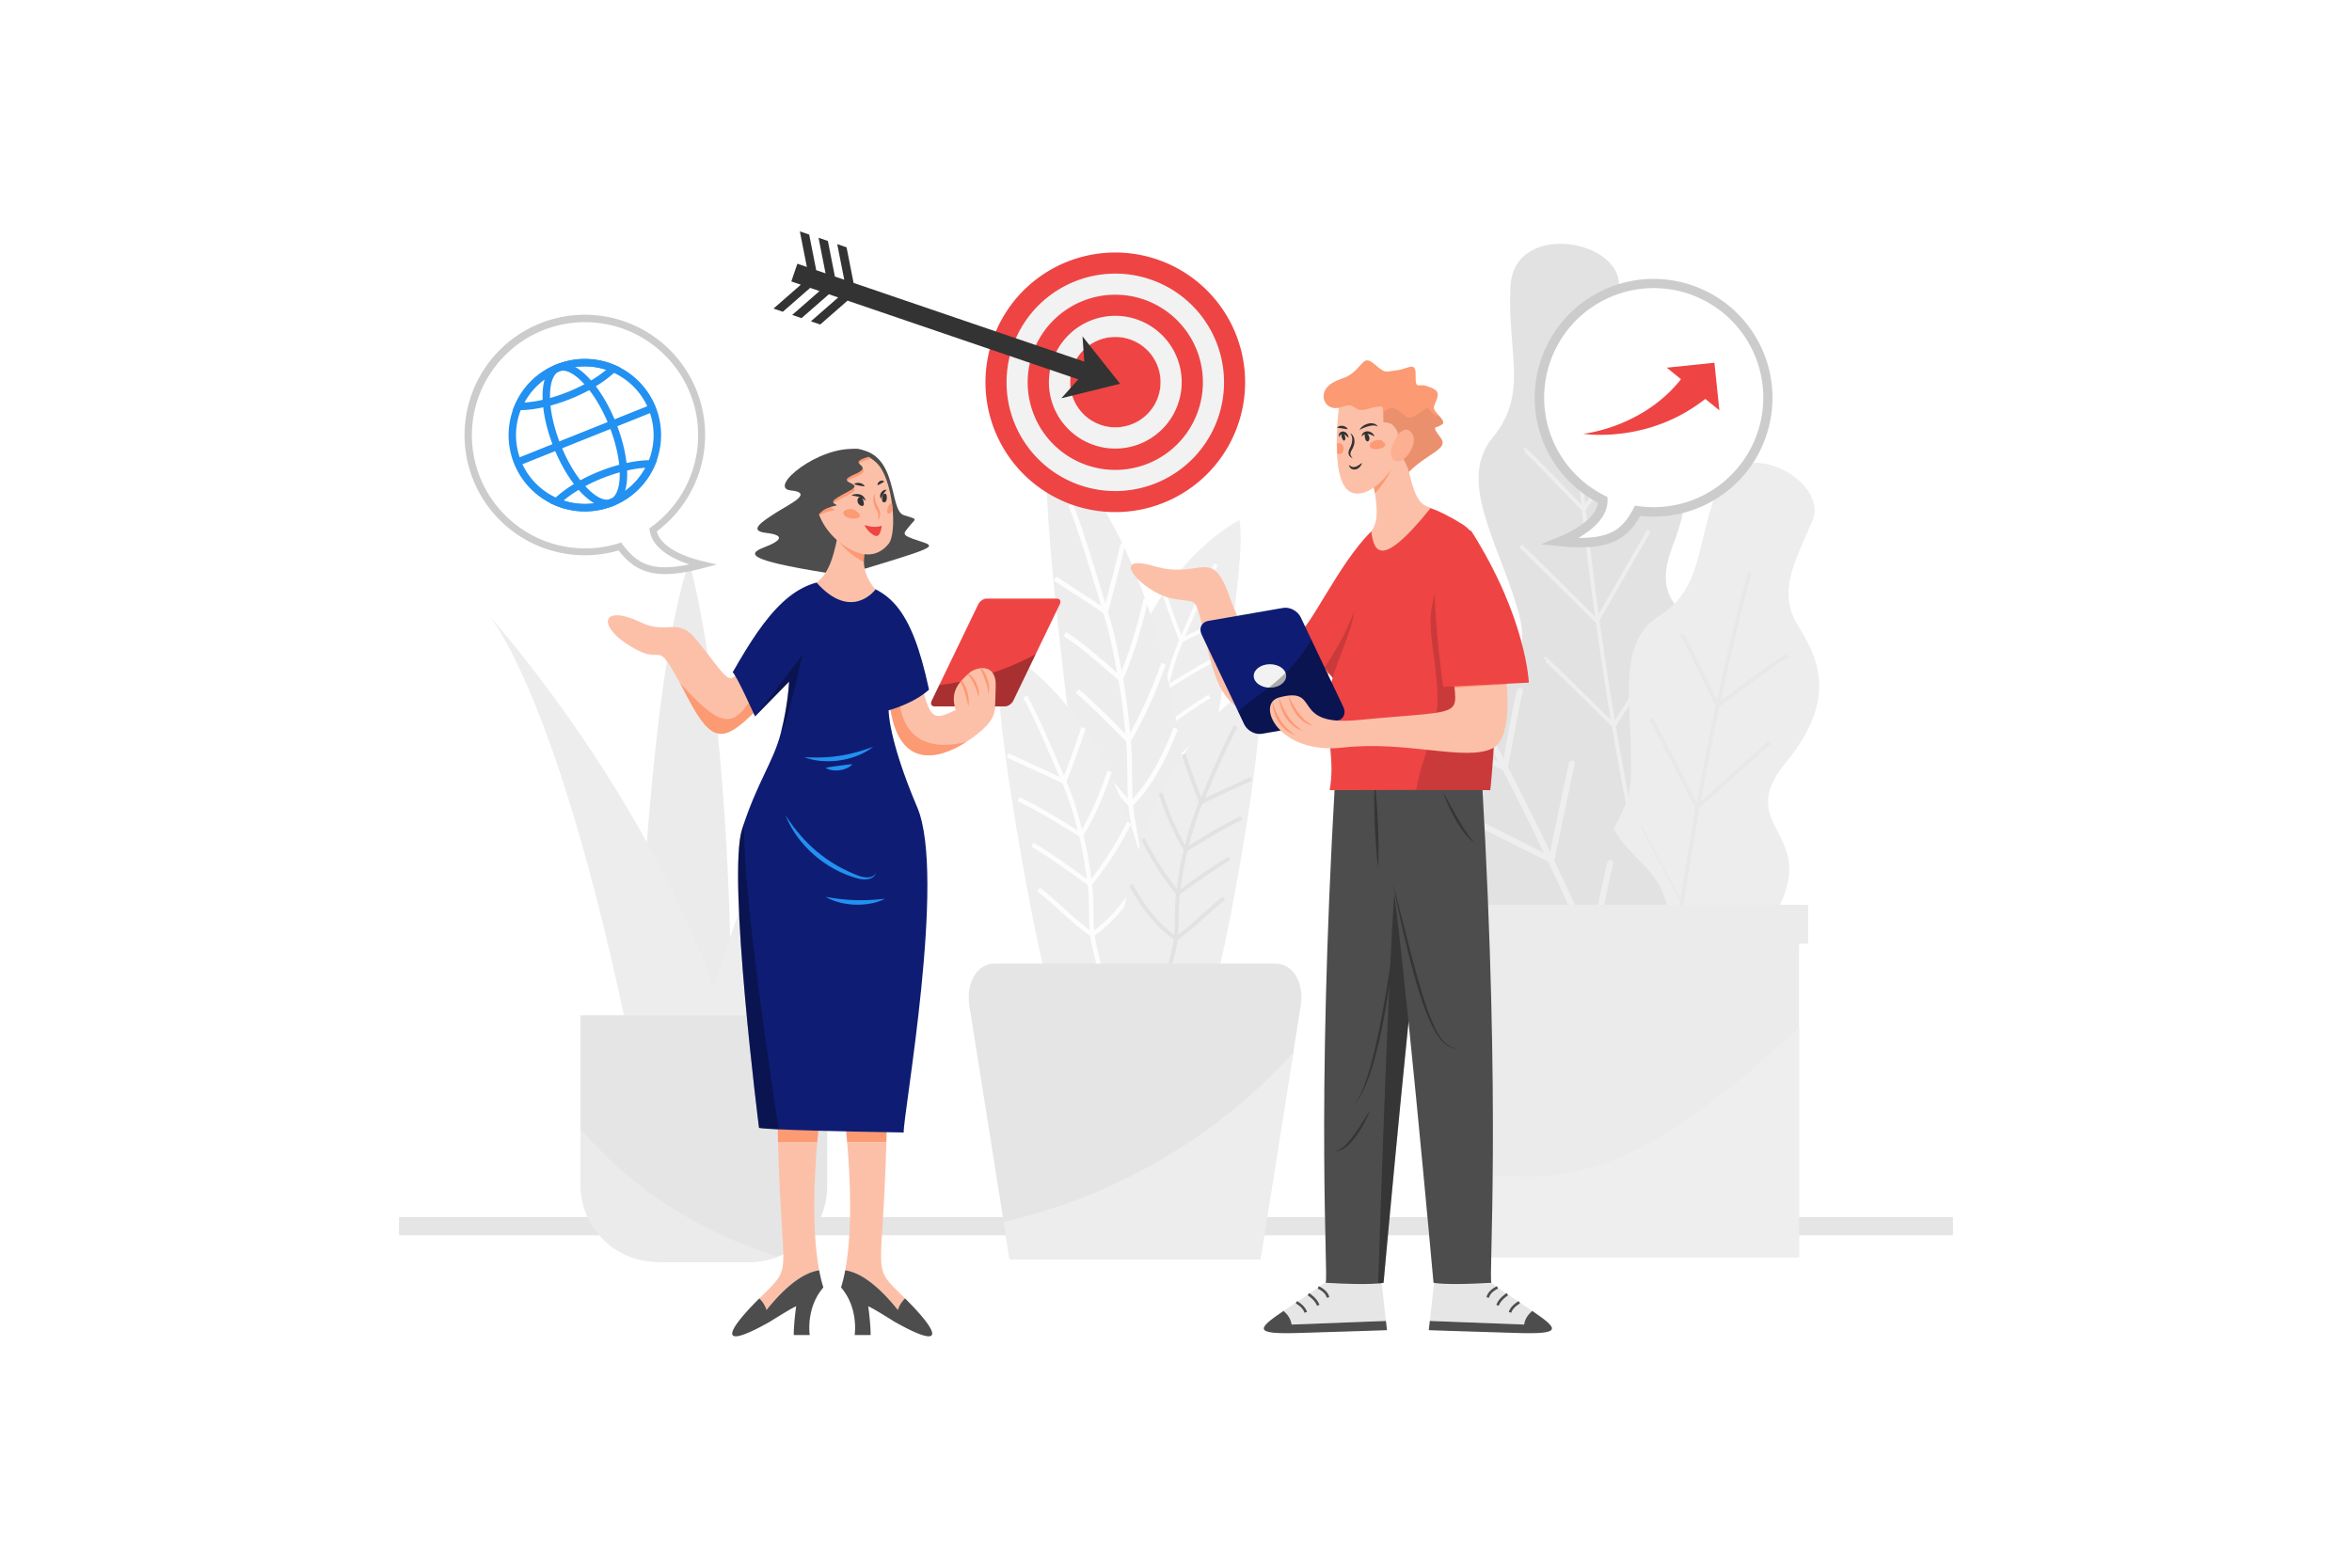 <svg xmlns="http://www.w3.org/2000/svg" xmlns:xlink="http://www.w3.org/1999/xlink" viewBox="0 0 4680 3120"><defs><style>.cls-1{fill:#fcc0a9;}.cls-2{fill:#fff;}.cls-3{opacity:0.13;}.cls-4{fill:#333;}.cls-5{fill:#7a7a7a;}.cls-6{fill:#f2f2f2;}.cls-7{fill:#777;}.cls-8{fill:#222;}.cls-9{fill:#4d4d4d;}.cls-10{fill:#666;}.cls-11{fill:#676767;}.cls-12{fill:#ef4444;}.cls-13{fill:#e6e6e6;}.cls-14{opacity:0.3;}.cls-15{fill:#353535;}.cls-16{fill:#fc9a74;}.cls-17{opacity:0.15;}.cls-18{fill:#0e1d73;}.cls-19{opacity:0.07;}.cls-20{fill:#fdaf91;}.cls-21{fill:#2291f2;}.cls-22{clip-path:url(#clip-path);}.cls-23{clip-path:url(#clip-path-2);}.cls-24{fill:#ccc;}</style><clipPath id="clip-path"><path class="cls-1" d="M1687.21,909.63c-97.2,46.73-65.3,131.46-16.83,169.47s79.76,25.54,97.82,3.11,8.61-129.71-23.67-160.75S1687.21,909.63,1687.21,909.63Z"/></clipPath><clipPath id="clip-path-2"><path class="cls-1" d="M1901.85,1412.75c-14-39.26,12.15-59.82,26.17-72.9s55.14-21.5,53.27,26.17,1.87,55.14-19.62,79.44"/></clipPath></defs><g id="_4" data-name="4"><rect class="cls-2" width="4680" height="3120"/><g class="cls-3"><rect class="cls-4" x="794.01" y="2422.16" width="3091.98" height="36.35"/><path class="cls-5" d="M2465.93,1034.54c17.92,76.89-55.18,477.21-80.84,577.73-67.15-5.34-133.72-2.41-200.72-10.86C2193.68,1397.41,2281.46,1141.44,2465.93,1034.54Z"/><path class="cls-6" d="M2291.14,1610.34l-7.79-1.1a284.4,284.4,0,0,1,6.37-30.77,270.25,270.25,0,0,0,6.83-34.27c1.53-12.21,1.67-25.79,1.82-40.16.17-16.27.35-33.1,2.58-49.17.42-2.95.81-5.85,1.21-8.72,3.66-26.57,6.82-49.52,14.5-79.22l1.65-6.42c7.7-29.91,13.78-53.53,29.73-90.4,2.52-5.82,5.28-12.27,8.24-19.18,17-39.73,40.35-94.16,59.9-129.62l6.89,3.8c-19.36,35.12-42.6,89.34-59.56,128.92-3,6.91-5.73,13.37-8.25,19.2-15.7,36.31-21.71,59.67-29.33,89.24l-1.65,6.43c-7.57,29.26-10.7,52-14.32,78.33-.4,2.87-.8,5.77-1.21,8.73-2.17,15.57-2.34,32.14-2.51,48.16-.16,14.6-.3,28.4-1.88,41.05a278.33,278.33,0,0,1-7,35.2A272,272,0,0,0,2291.14,1610.34Z"/><path class="cls-6" d="M2346.79,1275.72c-13-33.13-24.68-65.38-34.6-95.84l7.48-2.44c9.87,30.32,21.46,62.42,34.44,95.4Z"/><path class="cls-6" d="M2316.69,1371c-19.85-33-35.93-69.06-50.62-113.62l7.48-2.46c14.49,44,30.34,79.58,49.88,112Z"/><path class="cls-6" d="M2301.53,1458.24A581.89,581.89,0,0,1,2231.45,1349l7-3.52a573.92,573.92,0,0,0,69.14,107.77Z"/><path class="cls-6" d="M2298.13,1549c-35.38-25.1-63.41-58.53-90.87-108.41l6.89-3.79c26.86,48.78,54.17,81.4,88.54,105.78Z"/><path class="cls-6" d="M2352.22,1277.8l-3.54-7c20.22-10.17,41.15-19.68,61.39-28.87,12.82-5.82,26.07-11.83,39-18l3.37,7.11c-13,6.15-26.26,12.18-39.1,18C2393.16,1258.23,2372.3,1267.7,2352.22,1277.8Z"/><path class="cls-6" d="M2322.07,1372.3l-4-6.75c8.8-5.25,17.62-10.66,26.16-15.89,27.17-16.65,55.27-33.87,85.4-47.65l3.27,7.15c-29.7,13.58-56.35,29.92-84.56,47.21C2339.76,1361.61,2330.91,1367,2322.07,1372.3Z"/><path class="cls-6" d="M2306.88,1458.94l-4.61-6.38,6.5-4.69c30.83-22.26,62.71-45.27,95.9-65.32l4.07,6.73c-32.92,19.88-64.66,42.81-95.36,65Z"/><path class="cls-6" d="M2302.62,1549l-4.42-6.51c19.12-13,36.57-28.81,53.44-44.14,13.34-12.13,27.14-24.66,41.8-35.83l4.77,6.26c-14.39,11-28.06,23.38-41.28,35.39C2339.86,1519.73,2322.2,1535.77,2302.62,1549Z"/><path class="cls-7" d="M2084.3,878.94c-17.92,108.62,55.18,674.12,80.84,816.11,67.15-7.54,133.72-3.41,200.72-15.34C2356.55,1391.53,2268.77,1030,2084.3,878.94Z"/><path class="cls-6" d="M2258.34,1692c-1.64-16.38-3.88-29.09-6.25-42.55-2.57-14.56-5.22-29.62-7-49.47-1.57-17.75-1.71-37.18-1.87-57.74-.16-22.7-.34-46.18-2.52-68.32q-.61-6.26-1.21-12.32c-3.63-37.26-6.77-69.45-14.36-110.9l-1.65-9.08c-7.63-41.86-13.65-74.92-29.4-126.35-2.52-8.23-5.29-17.35-8.25-27.11-17-56-40.21-132.58-59.61-182.27l8.72-3.4c19.52,50,42.83,126.86,59.84,183,3,9.75,5.73,18.86,8.24,27.09,15.91,51.94,22,85.25,29.66,127.41l1.65,9.06c7.66,41.85,10.82,74.21,14.47,111.68q.6,6.08,1.21,12.31c2.22,22.56,2.4,46.26,2.57,69.17.15,20.37.29,39.61,1.82,57,1.72,19.46,4.34,34.31,6.87,48.68,2.3,13,4.68,26.51,6.34,43.24Z"/><path class="cls-6" d="M2204.29,1218.86l-9-2.51c13-46.63,24.59-92,34.47-134.87l9.11,2.1C2229,1126.58,2217.32,1172.1,2204.29,1218.86Z"/><path class="cls-6" d="M2234.48,1353.13l-8.61-3.67c19.59-45.94,35.47-96.34,50-158.6L2285,1193C2270.32,1255.79,2254.28,1306.68,2234.48,1353.13Z"/><path class="cls-6" d="M2249.71,1476.29l-8.1-4.68c26.67-46.21,49.32-96.09,69.25-152.48l8.82,3.12C2299.55,1379.18,2276.67,1429.57,2249.71,1476.29Z"/><path class="cls-6" d="M2253.13,1604.43l-6.62-6.6c34.4-34.47,61.75-80.64,88.66-149.69l8.72,3.4C2316.48,1521.85,2288.49,1569,2253.13,1604.43Z"/><path class="cls-6" d="M2197.07,1221.42c-20.05-14.26-40.9-27.62-61.06-40.55-12.85-8.25-26.14-16.77-39.12-25.46l5.2-7.77c12.91,8.64,26.16,17.14,39,25.35,20.25,13,41.19,26.42,61.43,40.81Z"/><path class="cls-6" d="M2227.16,1354.87c-8.84-7.45-17.69-15.11-26.24-22.51-28.19-24.41-54.82-47.46-84.46-66.61l5.08-7.85c30.18,19.5,58.3,43.84,85.5,67.38,8.53,7.39,17.36,15,26.15,22.44Z"/><path class="cls-6" d="M2242.32,1477.23l-6.51-6.65c-30.69-31.3-62.43-63.66-95.32-91.73l6.07-7.11c33.21,28.33,65.09,60.85,95.92,92.3l6.52,6.64Z"/><path class="cls-6" d="M2246.59,1604.51c-19.6-18.76-37.26-41.43-54.33-63.35-13.22-17-26.89-34.5-41.28-50l6.85-6.36c14.67,15.78,28.46,33.48,41.8,50.61,16.88,21.65,34.32,44,53.43,62.33Z"/><path class="cls-5" d="M1987.89,1287c-20.09,86.18,61.84,534.87,90.61,647.54,75.26-6,149.87-2.71,225-12.18C2293,1693.71,2194.65,1406.82,1987.89,1287Z"/><path class="cls-6" d="M2183.8,1932.37a307.56,307.56,0,0,0-7-33.59c-2.89-11.6-5.88-23.6-7.85-39.46-1.77-14.18-1.93-29.64-2.1-46-.19-18-.38-36.53-2.81-54-.47-3.31-.91-6.56-1.36-9.78-4.06-29.51-7.57-55-16.05-87.8l-1.86-7.2c-8.53-33.15-15.27-59.33-32.87-100-2.82-6.53-5.93-13.77-9.24-21.52-19-44.37-45.05-105.13-66.76-144.5l7.72-4.25c21.92,39.74,48.06,100.74,67.14,145.28,3.32,7.74,6.42,15,9.24,21.49,17.87,41.33,24.68,67.8,33.31,101.32l1.86,7.19c8.6,33.3,12.15,59,16.25,88.81.44,3.21.89,6.46,1.35,9.77,2.51,18,2.71,36.86,2.9,55.1.17,16.11.33,31.33,2,45,1.91,15.34,4.83,27.07,7.66,38.42a317.88,317.88,0,0,1,7.14,34.49Z"/><path class="cls-6" d="M2121.43,1557.32l-8.21-3.23c14.56-37,27.54-72.95,38.6-106.92l8.39,2.73C2149.09,1484,2136.05,1520.19,2121.43,1557.32Z"/><path class="cls-6" d="M2155.17,1664.06l-7.56-4.55c21.9-36.37,39.66-76.27,55.91-125.56l8.38,2.76C2195.44,1586.65,2177.41,1627.11,2155.17,1664.06Z"/><path class="cls-6" d="M2172.16,1761.89l-6.84-5.57c29.85-36.62,55.2-76.13,77.5-120.79l7.89,3.94C2228.12,1684.72,2202.42,1724.76,2172.16,1761.89Z"/><path class="cls-6" d="M2176,1863.61l-5.1-7.19c38.52-27.33,69.13-63.9,99.23-118.58l7.73,4.26C2247,1798,2215.62,1835.47,2176,1863.61Z"/><path class="cls-6" d="M2115.34,1559.65c-22.51-11.32-45.88-21.94-68.49-32.2-14.4-6.54-29.28-13.3-43.83-20.19l3.78-8c14.48,6.86,29.33,13.6,43.7,20.13,22.68,10.3,46.14,20.95,68.81,32.35Z"/><path class="cls-6" d="M2149.13,1665.57c-9.91-5.91-19.82-12-29.41-17.86-31.62-19.38-61.49-37.69-94.77-52.91l3.67-8c33.76,15.45,65.25,34.75,95.71,53.41,9.57,5.86,19.46,11.92,29.32,17.81Z"/><path class="cls-6" d="M2166.16,1762.68l-7.28-5.26c-34.41-24.84-70-50.53-106.89-72.82l4.56-7.55c37.21,22.48,72.94,48.27,107.49,73.22l7.28,5.26Z"/><path class="cls-6" d="M2170.93,1863.66c-21.94-14.87-41.73-32.85-60.87-50.24-14.82-13.46-30.14-27.38-46.27-39.67l5.35-7c16.43,12.52,31.9,26.57,46.85,40.16,18.91,17.18,38.47,34.95,59.89,49.47Z"/><path class="cls-5" d="M2505.24,1356.8c17.92,76.89-55.18,477.21-80.84,577.74-67.15-5.34-133.72-2.42-200.72-10.86C2233,1719.67,2320.77,1463.7,2505.24,1356.8Z"/><path class="cls-8" d="M2330.45,1932.6l-7.79-1.1a281.3,281.3,0,0,1,6.37-30.76,270.79,270.79,0,0,0,6.83-34.28c1.52-12.21,1.67-25.79,1.82-40.16.17-16.27.34-33.1,2.58-49.17q.61-4.43,1.21-8.71c3.66-26.58,6.82-49.53,14.5-79.23l1.65-6.42c7.7-29.9,13.78-53.53,29.73-90.4,2.51-5.82,5.28-12.27,8.24-19.17,17-39.74,40.34-94.16,59.9-129.63l6.89,3.8c-19.37,35.12-42.6,89.34-59.56,128.92-3,6.92-5.73,13.38-8.25,19.2-15.7,36.31-21.72,59.67-29.33,89.25l-1.65,6.42c-7.57,29.26-10.7,52-14.33,78.33q-.59,4.3-1.2,8.73c-2.17,15.57-2.35,32.14-2.52,48.16-.15,14.6-.29,28.4-1.87,41a276.61,276.61,0,0,1-7,35.21A274.21,274.21,0,0,0,2330.45,1932.6Z"/><path class="cls-8" d="M2386.1,1598c-13-33.14-24.69-65.38-34.6-95.85l7.48-2.43c9.87,30.31,21.45,62.41,34.44,95.4Z"/><path class="cls-8" d="M2356,1693.22c-19.84-33-35.93-69.07-50.61-113.63l7.47-2.46c14.5,44,30.35,79.58,49.89,112Z"/><path class="cls-8" d="M2340.83,1780.5a582.07,582.07,0,0,1-70.08-109.22l7-3.52a574.42,574.42,0,0,0,69.14,107.77Z"/><path class="cls-8" d="M2337.44,1871.26c-35.39-25.11-63.41-58.54-90.87-108.42l6.89-3.79c26.86,48.78,54.16,81.41,88.53,105.79Z"/><path class="cls-8" d="M2391.53,1600.06l-3.54-7c20.22-10.17,41.15-19.67,61.39-28.86,12.82-5.82,26.07-11.84,39-18l3.37,7.11c-13,6.15-26.26,12.18-39.1,18C2432.46,1580.49,2411.61,1590,2391.53,1600.06Z"/><path class="cls-8" d="M2361.38,1694.57l-4-6.76c8.8-5.25,17.62-10.66,26.15-15.89,27.18-16.65,55.28-33.87,85.4-47.65l3.28,7.16c-29.7,13.58-56.35,29.91-84.56,47.2C2379.06,1683.87,2370.22,1689.29,2361.38,1694.57Z"/><path class="cls-8" d="M2346.18,1781.21l-4.6-6.39,6.5-4.69c30.83-22.26,62.71-45.27,95.9-65.32l4.07,6.73c-32.92,19.89-64.66,42.81-95.36,65Z"/><path class="cls-8" d="M2341.93,1871.3l-4.42-6.51c19.12-13,36.57-28.81,53.44-44.14,13.34-12.12,27.14-24.66,41.8-35.83l4.77,6.26c-14.39,11-28.06,23.38-41.28,35.39C2379.16,1842,2361.51,1858,2341.93,1871.3Z"/><path class="cls-4" d="M2508,2506.22H2008.89l-80-504.6c-7.22-45.5,15.13-83.87,50.2-83.87h558.83c35.07,0,57.42,38.37,50.2,83.87Z"/><path class="cls-7" d="M2573.25,2095.16,2508,2506.22H2008.91L1997.13,2432C2279,2366.24,2465.16,2214,2573.25,2095.16Z"/><path class="cls-8" d="M3129.26,1611.73c-204.73-221-67.6-255.94-108.42-396.09S2899,956.85,2970.51,870.27s28.49-167,35-299.74,223.13-93.44,215.69.39-26.44,168.6,41.68,225.57,128.61,128,65.91,288.75,103.78,122.37,84.45,288.26-88.62,114.63-70.94,294.71C3173.89,1690.09,3129.26,1611.73,3129.26,1611.73Z"/><path class="cls-5" d="M3249.78,1671.36c-.25-1.14-25.14-116.55-53-290.27-25.67-160.33-59.17-404.55-72.92-657.57l7.68-.41c13.74,252.65,47.19,496.57,72.83,656.71,27.78,173.52,52.64,288.77,52.89,289.91Z"/><path class="cls-5" d="M3151.55,1020.34l-3.27-3.42c-43.85-45.83-111.19-115.36-117-119a3.69,3.69,0,0,0,4.6-1l-6-4.76,2.89-1.48c2.13-.1,2.85-.14,22.77,19.77,9.95,10,23.58,23.82,40.49,41.24,23.12,23.81,46.22,47.87,54.57,56.59,7.21-10.46,27.91-40.39,48.85-69.9,15.18-21.4,27.52-38.4,36.68-50.55,5.46-7.25,9.86-12.84,13.05-16.62,5-5.93,7.17-7.81,10-7.25l-1.54,7.54a3.09,3.09,0,0,0,2.13-.28c-7.39,4.81-68.62,91.68-105.48,145.3Z"/><path class="cls-5" d="M3178.25,1242.33l-3.55-3.53c-58.33-58-146.72-145.57-151.1-149l4.76-6c5.78,4.55,125.4,123.4,148.22,146.08l100.87-175.26,6.66,3.84Z"/><path class="cls-5" d="M3211.73,1450l-3.37-3.32c-52-51.22-130.94-128.65-135.44-132a3.76,3.76,0,0,0,4,.12l-1.91-3.31-3.83.45,2.13-3.92c2.43-1.19,4.15.36,6,2,1.05.94,2.57,2.35,4.52,4.2,3.61,3.41,8.86,8.45,15.59,15,11.34,11,27.07,26.31,46.74,45.59,27.35,26.78,54.89,53.9,64.28,63.14l101.49-157.07,6.46,4.17Z"/><path class="cls-7" d="M3226.45,1922.94c-116.08-252.87,14.3-244,18.79-378.76s-32.49-262.14,55.16-317.54,73-138.33,116.95-253,222.67-17.82,189.15,62.38-71.69,140.34-28.3,209.92,76,149.33-25.21,272.34,55.86,137.23-8.81,277.24-110.74,75.1-147,238.21C3243.08,2004.53,3226.45,1922.94,3226.45,1922.94Z"/><path class="cls-9" d="M3318.59,2014.14l-.4,0a3.85,3.85,0,0,1-3.43-4.22c.11-1.08,11.47-109.52,37-270,23.59-148.08,64.44-372,125.14-598a3.85,3.85,0,1,1,7.43,2c-60.61,225.64-101.41,449.29-125,597.17-25.53,160.26-36.87,268.53-37,269.61A3.84,3.84,0,0,1,3318.59,2014.14Z"/><path class="cls-9" d="M3417.42,1408.77a3.47,3.47,0,0,1-.9-.11,3.84,3.84,0,0,1-2.57-2.07c-24.83-51.86-63-130.36-68.15-137.75a3.75,3.75,0,0,1-.83-.9,3.85,3.85,0,0,1,1.07-5.34,4,4,0,0,1,3.21-.51c2,.56,2.66.74,14.47,24.06,5.87,11.59,13.84,27.68,23.67,47.83,13.3,27.25,26.51,54.71,31.45,65,9.6-7.3,36.1-27.4,62.69-47.07,19.48-14.41,35.2-25.79,46.73-33.81,6.89-4.79,12.36-8.44,16.25-10.84,6.23-3.83,8.71-4.88,11.12-3.51a3.85,3.85,0,0,1,1.44,5.25,3.92,3.92,0,0,1-3.39,1.94c-9.62,3.56-86.87,61.09-133.93,97A3.83,3.83,0,0,1,3417.42,1408.77ZM3350.28,1269a3.61,3.61,0,0,1-.58.31A4.09,4.09,0,0,0,3350.28,1269Zm0,0h0Z"/><path class="cls-9" d="M3376.75,1611a3.33,3.33,0,0,1-.7-.07,3.84,3.84,0,0,1-2.73-2c-34.47-67.62-86.81-169.81-89.71-174.2a3.84,3.84,0,0,1,6.4-4.26c3.78,5.68,72.41,140.14,87.89,170.51l138.64-124.52a3.85,3.85,0,0,1,5.14,5.72L3379.32,1610A3.85,3.85,0,0,1,3376.75,1611Z"/><path class="cls-9" d="M3345.35,1799.81c-21.66-42-78.45-151.8-81.06-155.12a1.22,1.22,0,0,0,1.21.37l-.3-1.23-1.27-.26,1.09-1c1.25-.17,1.27-.18,14.48,24.89,6.79,12.89,16.18,30.87,27.9,53.44,19.95,38.42,40,77.37,40.23,77.76Z"/><path class="cls-8" d="M3315.12,1976.73c45.47-274.49-78-231.68-117.76-360.48s-37.62-261.45-136.76-291.84-106.84-114.25-179.36-213.28-219.52,41.38-166.08,109.94,106.08,116.54,82.52,195.08-34.07,164.07,96,256.12-17.8,147.09,81.42,265.16,126.59,43.32,204.5,191.14C3320.54,2059.82,3315.12,1976.73,3315.12,1976.73Z"/><path class="cls-5" d="M3249.2,2091.17a5.92,5.92,0,0,1-5.52-3.79c-.39-1-39.8-102.45-106.56-250.31-61.6-136.42-159.76-341.38-277.54-543a5.92,5.92,0,0,1,10.22-6c118.06,202.14,216.42,407.53,278.15,544.24,66.88,148.12,106.38,249.81,106.77,250.82a5.92,5.92,0,0,1-5.52,8.06Z"/><path class="cls-5" d="M2994.61,1533.11a5.94,5.94,0,0,1-2.23-.43c-53.81-21.85-142.08-56.52-153.85-58.18a5.92,5.92,0,0,1-5.34-10c3-3,7.17-2,13.7-.07,4.43,1.3,10.7,3.4,18.64,6.22,13.26,4.71,31.44,11.56,54,20.35,28.89,11.23,57.79,22.84,70.52,28,2.35-12.76,7.5-40.72,12.79-68.52,4.19-22,7.64-39.68,10.26-52.41,5.44-26.51,5.93-26.79,8.61-28.38a6,6,0,0,1,4.94-.54,5.92,5.92,0,0,1,3.75,7.48,5.6,5.6,0,0,1-.66,1.37c-3.21,9.79-19.58,96.66-29.35,150.27a5.91,5.91,0,0,1-5.82,4.85Zm-153.07-60.21ZM3023,1380.38a5.78,5.78,0,0,0,2.4.27A5.84,5.84,0,0,1,3023,1380.38Z"/><path class="cls-5" d="M3087,1717.51a5.94,5.94,0,0,1-2.66-.63l-171-85.91a5.92,5.92,0,0,1,5.31-10.58l164.1,82.46c7.9-37.87,37.33-178.8,39.46-185.21a5.92,5.92,0,1,1,11.23,3.73c-1.78,5.72-25.3,117.62-40.67,191.43a5.89,5.89,0,0,1-3.22,4.12A5.79,5.79,0,0,1,3087,1717.51Z"/><path class="cls-5" d="M3166.75,1894.86a5.81,5.81,0,0,1-2.38-.5l-162.08-71.25a5.92,5.92,0,0,1,4.77-10.84l155.42,68.33c3-14,9.91-46.39,16.85-78.51,5.37-24.87,9.7-44.69,12.86-58.92,1.89-8.46,3.37-15,4.42-19.49.58-2.47,1-4.3,1.36-5.59.6-2.31,1.51-5.81,5.58-6.33a5.93,5.93,0,0,1,6.11,8.43c-2.52,8.66-23.44,105.74-37.12,170a5.89,5.89,0,0,1-3.09,4A5.81,5.81,0,0,1,3166.75,1894.86Z"/><polygon class="cls-10" points="3598.1 1800.67 3579.78 1800.67 2913.37 1800.67 2895.05 1800.67 2895.05 1878.2 2913.37 1878.2 2913.37 2502.15 3579.78 2502.15 3579.78 1878.2 3598.1 1878.2 3598.1 1800.67"/><path class="cls-5" d="M3579.76,2044.77v457.38H2913.35V2330.93C3122.82,2365,3266.66,2335,3579.76,2044.77Z"/><path class="cls-11" d="M1259.81,2202.22s19.44-823,111.79-1084.74c102.08,399.38,82.64,1084.74,82.64,1084.74Z"/><path class="cls-7" d="M1357.76,2243.54s77-512.81,286-726.68c-143,481.21-111.79,726.68-111.79,726.68Z"/><path class="cls-7" d="M1303.55,2343.69C1143.15,1414.79,973,1225.22,973,1225.22s501.39,555.13,527.75,1118.47C1332.72,2367.49,1303.55,2343.69,1303.55,2343.69Z"/><path class="cls-4" d="M1492.85,2511.51h-184.7A153.13,153.13,0,0,0,1155,2358.39V2020.57H1646v337.82C1646,2461.21,1560,2511.51,1492.85,2511.51Z"/><path class="cls-10" d="M1548.23,2501.17a152.54,152.54,0,0,1-55.37,10.33H1308.14A153.11,153.11,0,0,1,1155,2358.4V2246.49C1225.88,2329.75,1350.49,2439.25,1548.23,2501.17Z"/></g><path class="cls-12" d="M2219.33,934.53a173.51,173.51,0,0,1-56.2-9.35c-90.79-31-139.45-130.06-108.46-220.85a173.89,173.89,0,0,1,220.85-108.46c90.79,31,139.45,130.06,108.46,220.85A174,174,0,0,1,2219.33,934.53Z"/><path class="cls-12" d="M2219.32,670.54a90,90,0,1,1-85.13,60.93,89.71,89.71,0,0,1,85.13-60.93m0-168h0a258.32,258.32,0,1,0,83.33,13.85,258,258,0,0,0-83.33-13.85Z"/><path class="cls-6" d="M2219.32,670.54a90,90,0,1,1-85.13,60.93,89.75,89.75,0,0,1,85.13-60.93m0-126h0a216.38,216.38,0,1,0,69.78,11.6,216,216,0,0,0-69.78-11.6Z"/><path class="cls-12" d="M2219.32,670.54a90,90,0,1,1-85.13,60.93,89.75,89.75,0,0,1,85.13-60.93m0-84a174.33,174.33,0,1,0,56.2,9.35,174,174,0,0,0-56.2-9.35Z"/><path class="cls-6" d="M2219.32,670.54a90,90,0,1,1-85.13,60.93,89.75,89.75,0,0,1,85.13-60.93m0-42a132.11,132.11,0,1,0,42.63,7.1,131.95,131.95,0,0,0-42.63-7.1Z"/><polygon class="cls-4" points="2228.8 763.76 2153.92 669.43 2157.59 719.77 1698.47 563.07 1684.5 492.23 1665.91 485.88 1679.88 556.72 1661.29 550.38 1647.32 479.54 1628.72 473.19 1642.7 544.03 1624.11 537.69 1610.13 466.85 1591.54 460.5 1605.52 531.34 1586.59 524.88 1574.55 560.14 1593.49 566.6 1539.11 614.12 1557.7 620.46 1612.08 572.95 1630.67 579.29 1576.29 626.81 1594.89 633.16 1649.26 585.64 1667.85 591.98 1613.48 639.5 1632.07 645.85 1686.44 598.33 2145.56 755.02 2111.88 792.61 2228.8 763.76"/><path class="cls-13" d="M2570.08,2636.13c56.85-2.11,157.69-6,187.65-7.15l-9.25-81.64H2643.92c-25.73,18.55-49,34.16-68.53,47.21-7.76,5.18-14.91,10-21.37,14.36C2561.48,2615.36,2568.48,2624.36,2570.08,2636.13Z"/><path class="cls-9" d="M2570.08,2636.13c-1.6-11.77-8.6-20.77-16.06-27.22-53.51,36.4-60.05,46.66,29.15,44,127.1-3.74,176.64-5.61,176.64-5.61l-2.08-18.36C2727.77,2630.14,2626.93,2634,2570.08,2636.13Z"/><path class="cls-9" d="M2595.61,2612.49c-2.78-10.59-17.11-18.39-17.25-18.47l2.45-4.57c.67.35,16.46,8.93,19.82,21.72Z"/><path class="cls-9" d="M2620.6,2598.68c-4.3-12-18.4-20.7-18.54-20.78l2.69-4.45c.64.39,15.81,9.69,20.74,23.49Z"/><path class="cls-9" d="M2639.79,2582.62c-1.64-10.92-17.62-18-17.79-18.1l2.08-4.76c.77.34,18.79,8.37,20.85,22.09Z"/><path class="cls-13" d="M3032.7,2636.13c-56.84-2.11-157.69-6-187.64-7.15l9.25-81.64h104.56c25.73,18.55,49,34.16,68.53,47.21,7.75,5.18,14.9,10,21.37,14.36C3041.3,2615.36,3034.31,2624.36,3032.7,2636.13Z"/><path class="cls-9" d="M3032.7,2636.13c1.61-11.77,8.6-20.77,16.07-27.22,53.5,36.4,60.05,46.66-29.15,44-127.11-3.74-176.64-5.61-176.64-5.61l2.08-18.36C2875,2630.14,2975.86,2634,3032.7,2636.13Z"/><path class="cls-9" d="M3007.18,2612.49l-5-1.32c3.37-12.79,19.15-21.37,19.82-21.72l2.45,4.57-1.22-2.29,1.23,2.29C3024.28,2594.1,3010,2601.9,3007.18,2612.49Z"/><path class="cls-9" d="M2982.19,2598.68l-4.89-1.74c4.92-13.8,20.09-23.1,20.74-23.49l2.68,4.45C3000.58,2578,2986.49,2586.65,2982.19,2598.68Z"/><path class="cls-9" d="M2963,2582.62l-5.13-.77c2.06-13.72,20.08-21.75,20.84-22.09l2.08,4.76-1-2.38,1,2.38C2980.62,2564.59,2964.63,2571.74,2963,2582.62Z"/><path class="cls-9" d="M2656.46,1554.81c-38.23,661.69-13,984.12-18.61,998.14,92.53,5.61,115.16,0,115.16,0s63-698.14,86.09-829.92,23.06-168.22,23.06-168.22Z"/><g class="cls-14"><path d="M2862.16,1554.81s0,36.44-23.06,168.22S2753,2553,2753,2553a80,80,0,0,1-10.72,1.37c4.75-148.66,23.32-709.91,36.61-829.33,12.13-109,13.35-155.48,13.34-170.18Z"/></g><path class="cls-9" d="M2948.94,1554.81c38.24,661.69,13,984.12,18.61,998.14-92.52,5.61-115.15,0-115.15,0s-63-698.14-86.1-829.92-23.05-168.22-23.05-168.22Z"/><path class="cls-15" d="M2735.24,1554.81c1.93,14.35,3.22,28.73,4.28,43.12s1.88,28.79,2.48,43.19,1,28.83,1.05,43.26,0,28.86-.77,43.32c-1.93-14.35-3.23-28.73-4.29-43.12s-1.88-28.78-2.47-43.19-1-28.83-1-43.26S2734.49,1569.27,2735.24,1554.81Z"/><path class="cls-15" d="M2872,1578.17c2.63,4.21,5.05,8.51,7.48,12.79,1.17,2.17,2.41,4.3,3.63,6.43s2.42,4.29,3.61,6.44,2.38,4.3,3.59,6.43l3.6,6.42c1.17,2.16,2.4,4.28,3.63,6.39l3.63,6.39c5,8.44,9.91,16.88,15.26,25l4.09,6.07c1.42,2,2.78,4,4.29,5.93s3,3.85,4.58,5.71c.81.91,1.61,1.85,2.49,2.7a16,16,0,0,0,1.32,1.28,14.81,14.81,0,0,0,1.42,1.18,29.27,29.27,0,0,1-6.23-4.12c-1.92-1.6-3.75-3.31-5.5-5.08s-3.38-3.66-5.06-5.51-3.16-3.85-4.73-5.79a239.4,239.4,0,0,1-16.42-24.82c-2.39-4.33-4.87-8.63-7.09-13l-3.32-6.63-1.64-3.33-1.54-3.38c-2-4.51-4.05-9-5.89-13.6S2873.55,1582.86,2872,1578.17Z"/><path class="cls-15" d="M2771.75,1759c7.94,29.56,15.45,59.22,23,88.86,3.83,14.8,7.55,29.63,11.46,44.41s7.74,29.57,11.87,44.28,8.27,29.4,12.81,44,9.4,29,14.91,43.2c2.77,7.09,5.78,14.07,9.09,20.91,1.64,3.42,3.38,6.79,5.25,10.08s3.84,6.52,6,9.62c4.29,6.19,9.29,12,15.53,16.21a32.08,32.08,0,0,0,10.25,4.58,31,31,0,0,0,11.33.53,31.46,31.46,0,0,1-11.49.24,33.07,33.07,0,0,1-10.85-4.13c-6.72-4-12.13-9.81-16.83-15.93-2.35-3.09-4.48-6.32-6.51-9.61s-3.92-6.65-5.72-10.06c-3.62-6.81-6.79-13.83-9.8-20.91-11.9-28.38-20.7-57.83-29-87.32q-6-22.17-11.61-44.45c-3.64-14.87-7.26-29.74-10.63-44.67Q2780.59,1804.05,2771.75,1759Z"/><path class="cls-15" d="M2775.57,1863.66c-1.26,14.43-2.76,28.84-4.24,43.26l-1.17,10.8-1.34,10.78-2.83,21.55c-1,7.18-1.82,14.39-3,21.54l-3.42,21.47-1.74,10.73c-.59,3.58-1.17,7.16-1.87,10.71l-4,21.38-2.08,10.68-2.33,10.63-4.73,21.24c-3.66,14.05-7,28.18-11.42,42l-1.57,5.22c-.53,1.73-1,3.48-1.64,5.19l-3.57,10.3c-2.26,6.91-5.16,13.6-7.83,20.35a212.72,212.72,0,0,1-9.64,19.58c-.44.79-.87,1.59-1.32,2.38l-1.5,2.29-1.49,2.28a24.82,24.82,0,0,1-1.54,2.25l-1.69,2.15a23.33,23.33,0,0,1-1.75,2.09l-1.9,2c-.34.31-.7.58-1.05.87l-.53.43c-.18.13-.38.25-.57.37.18-.14.37-.26.54-.41l.5-.46c.32-.32.66-.61,1-.94l1.74-2.07a23.13,23.13,0,0,0,1.58-2.2l1.51-2.23c1-1.5,1.82-3.12,2.73-4.67l1.33-2.34c.41-.8.78-1.63,1.18-2.44,3.25-6.43,5.91-13.14,8.54-19.84,2.37-6.82,5-13.53,7-20.48l3.21-10.33c.56-1.71,1-3.47,1.48-5.21l1.42-5.22c3.93-13.89,7.17-28,10.52-42l4.56-21.19,2.26-10.6,2-10.65,4.14-21.28c.72-3.55,1.32-7.11,1.92-10.68l1.85-10.68,3.77-21.37c.66-3.55,1.18-7.13,1.75-10.7l1.72-10.71,3.47-21.43,1.76-10.71,1.59-10.74C2771,1892.27,2773.17,1878,2775.57,1863.66Z"/><path class="cls-15" d="M2726,2209.75a201.19,201.19,0,0,1-11.53,25.59,220.94,220.94,0,0,1-14.72,24,122.34,122.34,0,0,1-18.71,21.3,48.59,48.59,0,0,1-12,7.89,23.43,23.43,0,0,1-7,1.86,14,14,0,0,1-7-1.17,15.46,15.46,0,0,0,6.78-.25,23.36,23.36,0,0,0,6.11-2.71,54.57,54.57,0,0,0,10.39-8.6,184.09,184.09,0,0,0,17.27-21.33c5.34-7.5,10.42-15.22,15.43-23Z"/><path class="cls-1" d="M2447.65,1190.31c-37.47-107.28-55.68-35.51-151.2-63.55s-22.63,51.41,32.51,63.55,46.73-8.41,65.42,62.62,35.35,285,265.34,73.84c-18.61-69.16-49.45-89.73-49.45-89.73S2515.88,1385.64,2447.65,1190.31Z"/><path class="cls-16" d="M2659.71,1326.77c-11.85,10.89-23.13,20.63-33.87,29.33-16-36.44-40.17-69.82-49.45-82,20.42-15.85,33.88-37,33.88-37S2641.11,1257.61,2659.71,1326.77Z"/><path class="cls-12" d="M2582.23,1260.41c36.45,50.47,77.49,98.13,77.49,98.13s68.65-87.76,79.53-176.64,53.89-187.23-10.91-124S2603.73,1256.67,2582.23,1260.41Z"/><g class="cls-17"><path d="M2739.25,1181.9c-10.88,88.88-79.54,176.64-79.54,176.64s-10.17-11.82-24.88-29.92c17.59-24.75,64-95.74,72.76-167.43,4.46-36.53,14.37-74.67,20-102.52.26-.26.5-.51.76-.76C2793.14,994.67,2750.12,1093,2739.25,1181.9Z"/></g><path class="cls-12" d="M2785.35,1015.55c-112.57,59.81-84.42,147.66-91,201.87s-53.28,129-53.28,191.59,15,104.67,4.68,163.55c250.47-.93,319.63,0,319.63,0s49.68-463.15-54.5-528.56C2802.51,975.94,2785.35,1015.55,2785.35,1015.55Z"/><g class="cls-17"><path d="M2961.86,1132.69c32.54,160.83,3.56,439.87,3.56,439.87s-35.43-.48-147.41-.4c7.53-48.53,26.55-86,38.42-141.05,14.06-65.12-14.83-152.74-9.07-210.5,2.1-20.94,9.64-45.51,13.8-72.43Z"/></g><path class="cls-18" d="M2659.73,1434.43l-148.82,25.86c-13.36,2.33-29.07-6.06-35.09-18.73L2391,1262.85c-6-12.67-.06-24.82,13.3-27.15l148.82-25.86c13.37-2.33,29.08,6.06,35.09,18.73L2673,1407.28C2679.05,1420,2673.1,1432.1,2659.73,1434.43Z"/><ellipse class="cls-6" cx="2526.94" cy="1345.27" rx="32.29" ry="23.36"/><g class="cls-14"><path d="M2659.73,1434.42l-148.82,25.87c-13.36,2.33-29.07-6.06-35.09-18.73l-12.11-25.49c35.5-35.06,95.93-58.51,145.53-143.15L2673,1407.28C2679.06,1420,2673.1,1432.1,2659.73,1434.42Z"/></g><path class="cls-1" d="M2545,1388.14c-47.27,12.81-.8,114.18,126.25,99.71s244.65,28.05,298.52,1.56,18.5-201.65,18.5-201.65-73.18,18.36-98.11,18.36c0,128.65,56.09,103.73-190,127.05C2565.54,1445.93,2631.07,1364.82,2545,1388.14Z"/><path class="cls-16" d="M2998.23,1362c-19.55,1.15-80.47,4.78-103.94,6.68-1-9.27-2.28-20.33-3.14-33.58h104.43C2996.58,1343.44,2997.51,1352.52,2998.23,1362Z"/><path class="cls-16" d="M2563.46,1384.39c1.72,3,3.22,6,4.72,9s3.23,5.88,4.8,8.81a164.31,164.31,0,0,0,10.78,16.59,93.8,93.8,0,0,0,13.14,14.51c1.27,1,2.49,2.12,3.79,3.11s2.62,2,4,2.85a43.88,43.88,0,0,0,8.86,4.64,29.36,29.36,0,0,1-10-2.38,44.14,44.14,0,0,1-4.71-2.25,25.48,25.48,0,0,1-2.24-1.34l-2.21-1.41a65.06,65.06,0,0,1-14.77-14.62,89.07,89.07,0,0,1-10.28-17.9c-1.26-3.19-2.44-6.41-3.5-9.65C2565,1391,2564.1,1387.73,2563.46,1384.39Z"/><path class="cls-16" d="M2545,1388.14a196.45,196.45,0,0,0,7.94,19.64,135.14,135.14,0,0,0,10.18,18.15,96.44,96.44,0,0,0,6.17,8.3c1.06,1.36,2.26,2.6,3.38,3.91s2.36,2.52,3.63,3.7a97.64,97.64,0,0,0,16.61,12.88,53.92,53.92,0,0,1-19.29-9.8,61.75,61.75,0,0,1-8-7.46c-1.26-1.33-2.4-2.77-3.56-4.19s-2.2-2.92-3.21-4.44a84.12,84.12,0,0,1-9.64-19.53A73.93,73.93,0,0,1,2545,1388.14Z"/><path class="cls-16" d="M2532,1396.28c1,3.47,2,6.86,3.18,10.19s2.45,6.59,3.83,9.8a119.64,119.64,0,0,0,9.82,18.32c.46.73,1,1.43,1.45,2.14s1,1.42,1.52,2.1c1,1.41,2.09,2.74,3.16,4.09a99.25,99.25,0,0,0,7,7.64,115.69,115.69,0,0,0,16.49,13.16,58.8,58.8,0,0,1-19.18-10.09l-2.13-1.73c-.7-.6-1.36-1.23-2-1.85l-1-.93-1-1c-.64-.66-1.29-1.3-1.91-2a74.59,74.59,0,0,1-6.74-8.7,78.18,78.18,0,0,1-9.31-19.77A67,67,0,0,1,2532,1396.28Z"/><path class="cls-12" d="M2927.33,1056.48c110.05,173.09,114.72,302.06,114.72,302.06L2871.76,1367s-35.32-245.8-5.41-283.18S2927.33,1056.48,2927.33,1056.48Z"/><path class="cls-1" d="M2795,896.54c18.69,103.43,31.08,106,51.64,114.69-107.16,133.33-112.7,76.59-118.31,46.68,16.82-21.8,11.22-57.94,3.74-97.19C2774.45,896.54,2795,896.54,2795,896.54Z"/><path class="cls-16" d="M2779.73,904.33c-8.93,30.53-25.36,58.27-43.86,77.58-1.12-6.91-2.41-14-3.79-21.19C2753.47,928.32,2769.31,912.27,2779.73,904.33Z"/><path class="cls-1" d="M2800,803.08c17.68,91.31-63.55,196.27-110.9,176.95s-23.68-182.56-21.81-195S2781.3,706.51,2800,803.08Z"/><path class="cls-16" d="M2752.72,840.47c46.73,1.87,21.11,50.46,21.11,50.46s22.07,18.92,29.62,48.45c37.67-38.48,81.28-45.33,62.59-69s-8.1-18.69-2.49-22.43,14.95-3.74.62-19.94-13.09-14.33-5.61-32.39-3.74-21.81-19.94-27.42-22.43,8.72-21.8-21.18-15-12.46-38-10-20.56,7.47-41.75-10.59-21.18-7.48-40.49,11.21-33,13.74-51.45,28.66c-24.2,19.6-7.12,55.45,24.65,43.62s19.32,12.46,49.85,4.36,31.78-6.23,32.4.62S2752.72,840.47,2752.72,840.47Z"/><path class="cls-4" d="M2660.88,851.21c-.06.18-.44,0-.33-.29a1.07,1.07,0,0,1,.35-.43l.61-.51a8,8,0,0,1,1.29-.88,12.1,12.1,0,0,1,2.86-1.19,15.07,15.07,0,0,1,12,1.78,10.86,10.86,0,0,1,4.14,4.6c-2.15-.22-3.93-.54-5.67-.81l-5-.8-5-.72-2.69-.38-1.43-.22-.75-.13a.55.55,0,0,1-.25-.1C2660.85,851,2660.74,851.21,2660.88,851.21Z"/><path class="cls-4" d="M2705.06,855.43a23.59,23.59,0,0,1,7.12-7.66,30,30,0,0,1,9.62-4.46,23.69,23.69,0,0,1,10.81-.53,14.81,14.81,0,0,1,5.14,2.08,10.43,10.43,0,0,1,3.65,3.94,19,19,0,0,0-9.21-2,40.13,40.13,0,0,0-9.07,1.49,71,71,0,0,0-9,3C2711.16,852.52,2708.23,853.93,2705.06,855.43Z"/><path class="cls-4" d="M2686.7,862.15a14.13,14.13,0,0,1,5.3,4.93,19.25,19.25,0,0,1,2.74,7,27.2,27.2,0,0,1-1.73,14.7c-.44,1.14-.93,2.26-1.46,3.35s-1.12,2.13-1.67,3.11a25.72,25.72,0,0,0-2.57,5.66,8,8,0,0,0,.52,5.61,35.73,35.73,0,0,0,3.64,5.73,19.34,19.34,0,0,1-5.78-4.35,10.29,10.29,0,0,1-2-3.47,10.56,10.56,0,0,1-.45-4.13,22.18,22.18,0,0,1,2.21-7.27c1-2.14,1.92-4.05,2.69-6.1a33.07,33.07,0,0,0,2.53-12.4A21.27,21.27,0,0,0,2686.7,862.15Z"/><path class="cls-4" d="M2683.9,925.3c2.47,1.57,4.61,3.32,6.69,3.86A11.59,11.59,0,0,0,2697,929a19.32,19.32,0,0,0,3.18-1.23,31.94,31.94,0,0,0,3.18-1.86c2.15-1.37,4.32-3.07,6.9-4.48A21.76,21.76,0,0,1,2706,929a17.13,17.13,0,0,1-3.36,3,15.16,15.16,0,0,1-4.31,2,13.34,13.34,0,0,1-4.85.44,10.16,10.16,0,0,1-8-5.08A15.11,15.11,0,0,1,2683.9,925.3Z"/><path class="cls-16" d="M2750.92,877.7a8.62,8.62,0,0,0-5.1-1.89,24.21,24.21,0,0,0-14.24,3,13.2,13.2,0,0,0-4.37,3.72,7,7,0,0,0-1.27,5.47,7.13,7.13,0,0,0,3.75,4.51,14.6,14.6,0,0,0,5.83,1.43,32,32,0,0,0,14-2.17,13,13,0,0,0,4.79-2.94,6.13,6.13,0,0,0,1.79-5.16,4,4,0,0,0-3.93-3.38"/><path class="cls-16" d="M2660.46,882.18a16.32,16.32,0,0,1,6.86.37,9.39,9.39,0,0,1,5.36,5.2,13.11,13.11,0,0,1,.69,7.54,11,11,0,0,1-4.47,7.33c-2.48,1.58-6.06,1.59-8.16-.48"/><path class="cls-4" d="M2709.12,868.5a14.36,14.36,0,0,1,1.25-4,10.43,10.43,0,0,1,2.82-3.52,12.76,12.76,0,0,1,8.75-2.53,14.5,14.5,0,0,1,4.43,1.06,15.69,15.69,0,0,1,3.77,2.25,15.52,15.52,0,0,1,4.88,6.77c-2.55-1.2-4.77-2.4-7-3.28a21.72,21.72,0,0,0-6.47-1.62,14.74,14.74,0,0,0-6.25.82,13,13,0,0,0-3,1.66C2711.31,866.82,2710.29,867.7,2709.12,868.5Z"/><path class="cls-4" d="M2665.29,869.91a8.87,8.87,0,0,1-1.12-3.79,6.07,6.07,0,0,1,.27-2.2,6.63,6.63,0,0,1,1.13-2.13,8.57,8.57,0,0,1,8.64-2.77,11.44,11.44,0,0,1,6.83,5,15.14,15.14,0,0,1,2.3,7.33c-2.07-1.59-3.7-3.34-5.38-4.64a13.11,13.11,0,0,0-4.94-2.63,6.18,6.18,0,0,0-2.34-.14,5.88,5.88,0,0,0-2.24.75,4.49,4.49,0,0,0-1.78,1.91A31,31,0,0,0,2665.29,869.91Z"/><path class="cls-4" d="M2673.21,861.57a2,2,0,0,0-2.29.22,4.44,4.44,0,0,0-1.37,2.24,10.8,10.8,0,0,0,.1,6,20.25,20.25,0,0,0,2.6,5.35,3.37,3.37,0,0,0,1.23,1.28,2.14,2.14,0,0,0,2.5-.92,6,6,0,0,0,1-3.7,16.69,16.69,0,0,0-.72-3.84c-.74-2.67-1.62-5.44-3.49-7.25"/><path class="cls-4" d="M2718.09,862a.65.65,0,0,0-.5-.9,1.25,1.25,0,0,0-1,.61c-1.11,1.47-1.22,3.6-1.08,5.53a29.14,29.14,0,0,0,1.18,6.44,9.76,9.76,0,0,0,1.6,3.36,3.38,3.38,0,0,0,3,1.39,3.09,3.09,0,0,0,1.23-.52c1.81-1.22,2.62-3.87,2.38-6.26a14.83,14.83,0,0,0-2.57-6.5c-1.08-1.7-2.4-3.35-4.17-3.93a1.28,1.28,0,0,0-1.19.06"/><g class="cls-19"><path d="M2866,870.37c18.69,23.68-24.92,30.53-62.59,69-5.36-21-18.07-36.63-25-43.91,1.32-22.42,12.83-32.8,1.64-37.41a19.85,19.85,0,0,0-9.94-13.4c-4.19-2.36-9.86-3.89-17.47-4.2,0,0,0-11.53-.36-19.8,20.43-17.33,29.49-3.34,44.52,7.58,16.82,12.22,39.87-21.9,45.48-15.74,4.36,4.79,14.38,19.41,21,14.55l.84.94c14.33,16.2,5,16.2-.62,19.94S2847.35,846.7,2866,870.37Z"/></g><g class="cls-17"><path d="M2780.13,858.07l-9.94-13.4A19.85,19.85,0,0,1,2780.13,858.07Z"/></g><path class="cls-20" d="M2770.09,887.38c15.26-37.57,33-39.58,41.74-20.5s-20.84,64-38.63,48.35C2762.61,905.89,2770.09,887.38,2770.09,887.38Z"/><path class="cls-16" d="M1634.56,2195.94h-87.85c.29,28.27.78,54,1.4,77.57h78C1630.08,2227.43,1634.56,2195.94,1634.56,2195.94Z"/><path class="cls-1" d="M1630,2528.21c-14.76-78.27-9.94-183.76-3.86-254.7h-78c7.26,276.55,32.31,241.93-35,308.41L1511,2584c5.86,5.9,11.58,13.67,14.26,23.14C1573.69,2546.42,1609.21,2530.87,1630,2528.21Z"/><path class="cls-9" d="M1630,2528.21c-20.78,2.66-56.3,18.21-104.78,78.95-2.68-9.47-8.4-17.24-14.26-23.14-70.07,69.62-80.82,103.87,20.89,46.5,59.73-37.38,52.25-29.91,52.25-29.91s-4.67,32.35-4.67,56.36h31.77s-8.41-53.55,27.11-94.67A308.25,308.25,0,0,1,1630,2528.21Z"/><path class="cls-16" d="M1677.24,2195.94h87.85c-.29,28.27-.78,54-1.4,77.57h-78C1681.72,2227.43,1677.24,2195.94,1677.24,2195.94Z"/><path class="cls-1" d="M1681.8,2528.21c14.76-78.27,10-183.76,3.87-254.7h78c-7.27,276.55-32.31,241.93,35,308.41l2.12,2.1c-5.86,5.9-11.58,13.67-14.27,23.14C1738.1,2546.42,1702.59,2530.87,1681.8,2528.21Z"/><path class="cls-9" d="M1681.8,2528.21c20.79,2.66,56.3,18.21,104.78,78.95,2.69-9.47,8.41-17.24,14.27-23.14,70.06,69.62,80.81,103.87-20.89,46.5-59.73-37.38-52.26-29.91-52.26-29.91s4.68,32.35,4.68,56.36H1700.6s8.41-53.55-27.1-94.67A308.28,308.28,0,0,0,1681.8,2528.21Z"/><path class="cls-1" d="M1539.23,1238.91c-106.54,128-57.94,152.34-153.27,34.58-36.45-46.73-58.65-9.65-110.28-34.58-84.12-40.6-89.73,13.09-6.55,55.39,55.58,28.27,33.65-31.09,97.2,90.41s81.31,87.85,203.74-38.32Z"/><path class="cls-16" d="M1570.07,1346.39c-122.43,126.17-140.19,159.82-203.74,38.32-4.67-8.94-8.85-17-12.6-24.27q6.87,7.26,15,15.77c94.25,98.6,102.4,62.25,183.83-90.87Z"/><path class="cls-9" d="M1552.38,1287l-4.08-14.19,6.3,10-.18.33-.86,1.6Zm-.36-5.85.72,2.47c.12-.24.25-.48.38-.72Z"/><path class="cls-1" d="M1817.74,1282.84c29.91,148.6,29.91,157,84.11,129.91-14-39.26,12.15-59.82,26.17-72.9s55.14-21.5,53.27,26.17,1.87,55.14-19.62,79.44-179.45,148.6-193.47-66.36Z"/><path class="cls-16" d="M1922.43,1476.79c-54.37,34.58-143.83,61.63-154.23-97.69l49.54-96.26q2.25,11.25,4.31,21.44l-33.1,39.85C1777.86,1482.7,1857.12,1492.63,1922.43,1476.79Z"/><path class="cls-18" d="M1502.38,1425.83s-37-82.24-44.46-87.85c67.29-118.69,124.83-191.59,217.56-182.25s137.59,51.41,173.1,216.83c-30.84,28-80.38,41.12-80.38,41.12s-1,56.83,57,193.28-28,609.54-27.08,646.92c-288.79-4.67-287.85-9.35-287.85-9.35s-63.55-500.94-33.65-594.4,61.69-132.81,76.64-189.77,16.82-103.69,16.82-103.69Z"/><path class="cls-21" d="M1562.68,1621.84a330.28,330.28,0,0,0,35.31,46.49c1.56,1.85,3.33,3.51,5,5.25l5,5.2,5.27,5c1.74,1.66,3.46,3.34,5.32,4.89l5.44,4.75,1.36,1.19,1.41,1.13,2.83,2.25c1.89,1.5,3.73,3,5.63,4.52l5.84,4.26,2.9,2.15c1,.72,2,1.35,3,2l6,4,1.49,1,1.54.94,3.08,1.88c2.06,1.25,4.1,2.54,6.18,3.76a288.76,288.76,0,0,0,25.75,13.17c2.22,1,4.39,2,6.63,3l6.75,2.68,3.37,1.36c1.11.43,2.2.8,3.32,1.15a53.18,53.18,0,0,0,6.83,1.68,35.56,35.56,0,0,0,13.94.07,16.4,16.4,0,0,0,6.33-2.8,13.85,13.85,0,0,0,2.56-2.46,17,17,0,0,0,1.86-3.12,14.79,14.79,0,0,1-1.27,3.51,14.53,14.53,0,0,1-2.23,3.09,18.2,18.2,0,0,1-6.49,4.18,28.8,28.8,0,0,1-7.52,1.77,47.06,47.06,0,0,1-7.69.19,56,56,0,0,1-7.62-1c-1.25-.24-2.52-.56-3.74-.9l-3.57-1.06-7.14-2.17c-2.37-.76-4.69-1.66-7-2.51l-3.51-1.3-1.75-.65c-.58-.23-1.15-.49-1.72-.73l-6.85-3c-1.14-.51-2.3-1-3.42-1.53l-3.33-1.68-6.68-3.39c-2.2-1.17-4.33-2.48-6.49-3.72l-3.24-1.88-1.62-.94-1.57-1-6.25-4.12c-1-.7-2.1-1.35-3.11-2.09l-3-2.21-6-4.46c-2-1.55-3.88-3.15-5.8-4.74-3.9-3.12-7.54-6.54-11.19-9.93-1.85-1.67-3.58-3.47-5.32-5.26l-5.19-5.38c-1.66-1.85-3.28-3.74-4.91-5.62s-3.3-3.73-4.79-5.74A200.85,200.85,0,0,1,1562.68,1621.84Z"/><path class="cls-21" d="M1642.85,1785.06c10.07,1.52,19.84,3.12,29.65,4.21s19.55,1.86,29.33,2.17,19.57.2,29.41-.3,19.72-1.42,29.86-2.28a112,112,0,0,1-29,9.38,143.65,143.65,0,0,1-60.89-2A112.49,112.49,0,0,1,1642.85,1785.06Z"/><path class="cls-21" d="M1600.37,1507c11.93.52,23.61.85,35.22.41a298.93,298.93,0,0,0,34.54-3.18,303.33,303.33,0,0,0,33.93-7.19c11.23-3,22.28-6.79,33.54-10.8a128.51,128.51,0,0,1-31.27,17.57,159.35,159.35,0,0,1-70.9,10.72A128.75,128.75,0,0,1,1600.37,1507Z"/><path class="cls-21" d="M1642.75,1528.2c4.78-1.18,9.24-1.79,13.64-2.46l13-1.77c4.3-.58,8.61-1.14,13-1.68s8.88-1.07,13.82-1.16a36.71,36.71,0,0,1-11.9,8,51.54,51.54,0,0,1-28,3.69A36.89,36.89,0,0,1,1642.75,1528.2Z"/><g class="cls-14"><path d="M1549.74,2247.65c-39.24-1.84-39.48-3.09-39.48-3.12s-63.55-500.94-33.65-594.4q1.83-5.7,3.66-11.15C1480.13,1793.76,1534.23,2149,1549.74,2247.65Z"/></g><g class="cls-14"><path d="M1596.66,1303.52s-14,62.47-29,119.43a127.59,127.59,0,0,1-13.06,32.06c13.7-54.5,15.45-98.34,15.45-98.34l-67.69,69.16Z"/></g><path class="cls-12" d="M1999.52,1405.83H1859.69c-6.18,0-8.76-5-5.77-11.23l92.66-192.06c3-6.21,10.43-11.24,16.61-11.24H2103c6.18,0,8.76,5,5.76,11.24l-92.65,192.06C2013.13,1400.8,2005.7,1405.83,1999.52,1405.83Z"/><g class="cls-14"><path d="M2060.82,1302l-44.69,92.63c-3,6.21-10.44,11.23-16.61,11.23H1859.69c-6.18,0-8.76-5-5.76-11.23l15-31.11C1956,1353.1,2026.27,1320.66,2060.82,1302Z"/></g><path class="cls-9" d="M1705.62,893.88C1629.1,886,1526.13,971.15,1573.46,976s-3.07,27.38-29.5,44.42-56.55,35.89-19.67,40.15,33.19,14.6-4.92,29.2-22.74,28,157.36,55.36c191.77-57.79,189.32-56.58,151.82-68.74s-31.35-13.39-19-29.21,19-12.77-11.07-21.9S1788.6,902.4,1705.62,893.88Z"/><path class="cls-1" d="M1671,1044.83c-10.59,57.94-19.32,94.08-46.11,114.64,69.78,78.51,117.14,13.71,117.14,13.71-39.26-44.86-16.83-89.1-16.83-89.1Z"/><path class="cls-16" d="M1718.89,1118.23a141.57,141.57,0,0,1-26-16.57,130.47,130.47,0,0,1-27.19-29.21q2.65-12.89,5.32-27.62l54.2,39.25S1718.14,1098.05,1718.89,1118.23Z"/><path class="cls-1" d="M1687.21,909.63c-97.2,46.73-65.3,131.46-16.83,169.47s79.76,25.54,97.82,3.11,8.61-129.71-23.67-160.75S1687.21,909.63,1687.21,909.63Z"/><g class="cls-22"><path class="cls-4" d="M1695,987.19c-.1-.29-.16-.58-.24-.87l0-.08.22-.19c2.17-1.94,5.25-2.66,8-2.8a31.37,31.37,0,0,1,4.13.09,21.21,21.21,0,0,1,4.25.78,15.09,15.09,0,0,1,7.39,4.91,18.7,18.7,0,0,1,3.76,7.48c-2.4-1.51-4.42-3.2-6.47-4.51a21,21,0,0,0-6.16-2.91c-1.09-.32-2.24-.57-3.47-.81l-3.72-.8a29.39,29.39,0,0,0-7.48-.83l.19-.26C1695.25,986.66,1695.12,986.93,1695,987.19Z"/><path class="cls-4" d="M1713.73,989.55a4.9,4.9,0,0,0-5.27,1,7.64,7.64,0,0,0-2.2,5.11,11,11,0,0,0,6.85,10.75c1.55.59,3.48.76,4.7-.36,1.39-1.27,1.19-3.48.88-5.33-.7-4.17-1.7-8.82-5.25-11.11"/><path class="cls-4" d="M1764.16,974.74c-1.34,1.71-2.53,3.06-3.59,4.42s-2,2.65-2.85,4-1.67,2.75-2.47,4.27l-2.61,5.06a10.09,10.09,0,0,1-1.34-6.11A13.16,13.16,0,0,1,1758,976,10.25,10.25,0,0,1,1764.16,974.74Z"/><path class="cls-4" d="M1760.16,983.11c-.62-.69-1.77-.07-2.35.66-1.9,2.33-2.43,5.47-2.68,8.47a11.41,11.41,0,0,0,.22,4.32,4.46,4.46,0,0,0,2.81,3.1,4.3,4.3,0,0,0,4.26-1.44,8.78,8.78,0,0,0,1.88-4.29,19,19,0,0,0-.42-8.8c-.4-1.37-1.46-3-2.84-2.59"/><path class="cls-16" d="M1740.35,981.55a62.27,62.27,0,0,0,1.47,13.84,56.14,56.14,0,0,0,4.51,12.62c1,2,2.17,4.12,3.15,6.43a21.89,21.89,0,0,1,1.87,7.55,23.56,23.56,0,0,1-4.35,14.12c.71-4.79,1.21-9.45.29-13.62s-3.39-7.74-5.61-12.17a37.71,37.71,0,0,1-3.89-14.38A29.62,29.62,0,0,1,1740.35,981.55Z"/><path class="cls-4" d="M1699.36,963.55a10.38,10.38,0,0,1,5.66-2.39,18.36,18.36,0,0,1,5.92.21,17.17,17.17,0,0,1,5.56,2.13,10,10,0,0,1,4.2,4.49c-2.12-.26-3.85-.42-5.62-.67s-3.46-.51-5.17-.86-3.4-.75-5.12-1.23S1701.4,964.18,1699.36,963.55Z"/><path class="cls-4" d="M1746,965.67a8.33,8.33,0,0,1,1.2-4.52,9.79,9.79,0,0,1,3.21-3.32,8.7,8.7,0,0,1,4.65-1.35,5.83,5.83,0,0,1,4.49,1.91,40.9,40.9,0,0,0-3.57,2.07l-2.82,1.78c-.94.59-2,1.18-3.09,1.78A19.5,19.5,0,0,1,1746,965.67Z"/><path class="cls-12" d="M1724.83,1046a47.56,47.56,0,0,0,29.72.33,54.18,54.18,0,0,1-3.09,13c-1.12,3-2.84,6.2-5.9,7.13s-6.25-.75-8.89-2.56c-6.92-4.77-13-11-16.31-18.77"/><path class="cls-16" d="M1704.14,1017.69a20.38,20.38,0,0,0-21.62-2.51,7.91,7.91,0,0,0-3.86,3.46,6.38,6.38,0,0,0,.91,6.22,14.08,14.08,0,0,0,5.16,4c6.84,3.53,15.22,4.81,22.28,1.76,1.78-.77,3.59-2,4-3.9.45-2.23-1.27-4.26-2.86-5.89"/><path class="cls-16" d="M1774.64,1000.48c-6.44,3.1-9.86,12.56-9.17,18.2.18,1.57.86,3.39,2.4,3.7a3.83,3.83,0,0,0,2.5-.62c2.13-1.2,4.63-4.17,6-6.22"/></g><path class="cls-16" d="M1700.8,949.79c-49.21,19.7,24,16.42-9.47,33.5s-46.72,23.38-33.47,29.43c10.14,4.62-9.94,1.48-27.43,13-15-39.24-6.44-85.71,56.78-116.09,0,0,17.73-13.75,42.74.67a30.35,30.35,0,0,1,1.36,2.87C1675.29,928.76,1750,930.07,1700.8,949.79Z"/><path class="cls-9" d="M1727.91,909.17c-50.05,14.79,16.71,16-27.26,34.72s21.45,15.58-8.46,31.78-41.74,22.18-29.91,27.91-22.43-1.12-37.38,26.92c-32.4-32.4-42.25-62.31-.88-96.57S1715,876.32,1727.91,909.17Z"/><path class="cls-1" d="M1901.85,1412.75c-14-39.26,12.15-59.82,26.17-72.9s55.14-21.5,53.27,26.17,1.87,55.14-19.62,79.44"/><g class="cls-23"><path class="cls-16" d="M1904.66,1345.92a31.57,31.57,0,0,1,6.39,5.38c.47.52,1,1,1.41,1.56l1.32,1.63c.9,1.08,1.66,2.26,2.46,3.41a67.31,67.31,0,0,1,7.34,15.06l1.25,4c.4,1.34.67,2.71,1,4.07a71.57,71.57,0,0,1,1.38,8.22c.21,1.37.24,2.77.32,4.15s.11,2.77.14,4.15c-.08,2.77-.23,5.54-.57,8.28-.81-2.68-1.34-5.35-2-8-.35-1.32-.68-2.63-1-3.94s-.57-2.63-1-3.92c-.73-2.59-1.3-5.2-2.13-7.73-.39-1.27-.69-2.57-1.13-3.82l-1.25-3.78a142.19,142.19,0,0,0-6-14.73c-.6-1.19-1.13-2.42-1.78-3.58l-.93-1.78-1-1.75A73.4,73.4,0,0,0,1904.66,1345.92Z"/><path class="cls-16" d="M1922.43,1337.05a39.69,39.69,0,0,1,11.55,9.24,56,56,0,0,1,13.08,26.49,48.41,48.41,0,0,1,.88,7.38,30.63,30.63,0,0,1,0,3.71c-.06,1.23-.13,2.46-.27,3.68-.44-1.17-.8-2.34-1.16-3.5s-.6-2.33-1.06-3.45c-.8-2.27-1.41-4.54-2.31-6.74a123.35,123.35,0,0,0-12.37-25.1A141.82,141.82,0,0,0,1922.43,1337.05Z"/><path class="cls-16" d="M1947.18,1323.49a58.46,58.46,0,0,1,10,12,76.13,76.13,0,0,1,7.07,14,63.11,63.11,0,0,1,3.69,15.35,43.59,43.59,0,0,1-1.17,15.66,150,150,0,0,0-2.85-15c-1.31-4.82-2.75-9.56-4.53-14.23s-3.71-9.28-5.79-13.88S1949.39,1328.23,1947.18,1323.49Z"/></g><path class="cls-2" d="M3189.27,995a227.11,227.11,0,0,1-123.21-167c-20.27-124,63.78-240.88,187.74-261.16S3494.68,630.64,3515,754.6s-63.78,240.89-187.74,261.16a227.16,227.16,0,0,1-68.66.78c-24.42,46.25-54.33,71.2-154,61.1C3152.13,1057.89,3190,1028.72,3189.27,995Z"/><path class="cls-24" d="M3144.66,1089.26a409.93,409.93,0,0,1-41.08-2.28l-37-3.75,34.38-14.27c47.25-19.6,75.46-44.25,78.66-68.41a236.47,236.47,0,0,1-122.8-171,236.55,236.55,0,1,1,206.94,197.14C3241.36,1066.47,3212.7,1089.26,3144.66,1089.26Zm-3.95-18.8c27.75.36,48.87-3.16,65.08-10.74,18.25-8.54,31.13-22.32,44.45-47.56l3.08-5.84,6.54.92a218,218,0,0,0,65.84-.75c118.65-19.4,199.39-131.72,180-250.37a218,218,0,1,0-312.23,230.45l5.08,2.53.12,5.66C3199.27,1022.27,3179,1048.51,3140.71,1070.46Z"/><path class="cls-2" d="M3150.22,863.31s165.3,5.06,261.12-141.41"/><path class="cls-12" d="M3150.22,863.31a245.64,245.64,0,0,0,30.78-5.94c10.08-2.53,20-5.6,29.67-9s19.18-7.31,28.39-11.62,18.16-9,26.81-14,17-10.59,25-16.34l5.91-4.44,1.47-1.1,1.43-1.16,2.86-2.31c3.85-3,7.47-6.3,11.13-9.48a278,278,0,0,0,38.26-42.59l46.26,44.59a334.76,334.76,0,0,1-57.5,37.9c-5.09,2.53-10.1,5.12-15.28,7.37l-3.85,1.74-1.92.86-1.95.8-7.78,3.18c-10.45,4-21,7.64-31.59,10.61s-21.33,5.44-32,7.4-21.47,3.37-32.19,4.32-21.44,1.42-32.1,1.32A251.59,251.59,0,0,1,3150.22,863.31Z"/><polygon class="cls-12" points="3316.57 731.75 3421.2 816.66 3411.34 721.9 3316.57 731.75"/><path class="cls-2" d="M1299.49,1054.53A231.58,231.58,0,0,0,1396,866.24c0-128.08-103.82-231.91-231.9-231.91S932.19,738.16,932.19,866.24,1036,1098.15,1164.1,1098.15a231.85,231.85,0,0,0,69.23-10.51c32.18,42.53,66.39,62.7,165,36.13C1347.22,1111.74,1304.28,1088.61,1299.49,1054.53Z"/><path class="cls-24" d="M1323.48,1142.51c-44.43,0-69.57-17.66-92.67-47a239.35,239.35,0,1,1,76.14-38c6.39,25.61,39.91,47.23,93,59.71l26.16,6.16-25.95,7C1369.21,1138.65,1344.24,1142.51,1323.48,1142.51Zm-87.62-62.76,2.87,3.8c18,23.74,33.62,35.77,54,41.54,20.07,5.68,45.48,5.14,78.76-1.82-17-5.64-31.85-12.47-43.68-20.17-20.73-13.5-32.53-29.52-35.08-47.62l-.57-4,3.32-2.4a225.85,225.85,0,0,0,93.71-182.79c0-124.13-101-225.13-225.13-225.13S939,742.11,939,866.24s101,225.13,225.13,225.13a225.2,225.2,0,0,0,67.21-10.2Z"/><path class="cls-21" d="M1163.78,1017.83a151.73,151.73,0,1,1,140.84-208.12h0a151.87,151.87,0,0,1-140.84,208.12Zm0-288.69a136.91,136.91,0,1,0,127,86.08h0a137.16,137.16,0,0,0-127-86.08Z"/><path class="cls-21" d="M1207.75,1009.24c-15.16,0-32.55-9.51-50.24-27.75-21.16-21.82-40.89-54-55.56-90.67s-22.6-73.58-22.33-104c.28-32.66,10.16-54.53,27.82-61.6s39.9,2,62.64,25.4c21.16,21.82,40.89,54,55.56,90.68s22.6,73.57,22.34,104c-.29,32.66-10.17,54.53-27.83,61.6A33.1,33.1,0,0,1,1207.75,1009.24Zm-87.84-271.51a18.53,18.53,0,0,0-7,1.28c-11.54,4.61-18.28,22.1-18.51,48-.25,28.51,7.31,63.43,21.28,98.34s32.59,65.39,52.44,85.86c18,18.57,34.95,26.57,46.49,22s18.28-22.09,18.5-48c.25-28.51-7.3-63.43-21.27-98.34h0c-14-34.9-32.59-65.39-52.44-85.86C1144.77,745.84,1130.81,737.73,1119.91,737.73Z"/><path class="cls-21" d="M1032.45,816.31h-1.16l-11.19-.08,4.44-10.27a151.66,151.66,0,0,1,198.6-79.48l10.29,4.38-8,7.77c-21.81,21.07-53.94,40.73-90.45,55.34C1098.9,808.39,1062.56,816.31,1032.45,816.31Zm131.36-87.17a137.2,137.2,0,0,0-120.5,72c26-1.62,56.08-8.9,86.13-20.93s56.85-27.51,76.78-44.26A136,136,0,0,0,1163.81,729.14Z"/><path class="cls-21" d="M1163.78,1017.83a151.28,151.28,0,0,1-59.33-12.18l-10.29-4.38,8-7.77c21.82-21.08,53.94-40.73,90.45-55.34s73.32-22.52,103.65-22.34l11.19.08-4.43,10.27a152,152,0,0,1-139.28,91.66Zm-42.41-21.64A136.89,136.89,0,0,0,1284.28,931c-26,1.62-56.07,8.9-86.12,20.93S1141.31,979.44,1121.37,996.19Z"/><rect class="cls-21" x="1019.53" y="858.65" width="288.54" height="14.83" transform="translate(-238.47 494.4) rotate(-21.81)"/></g></svg>